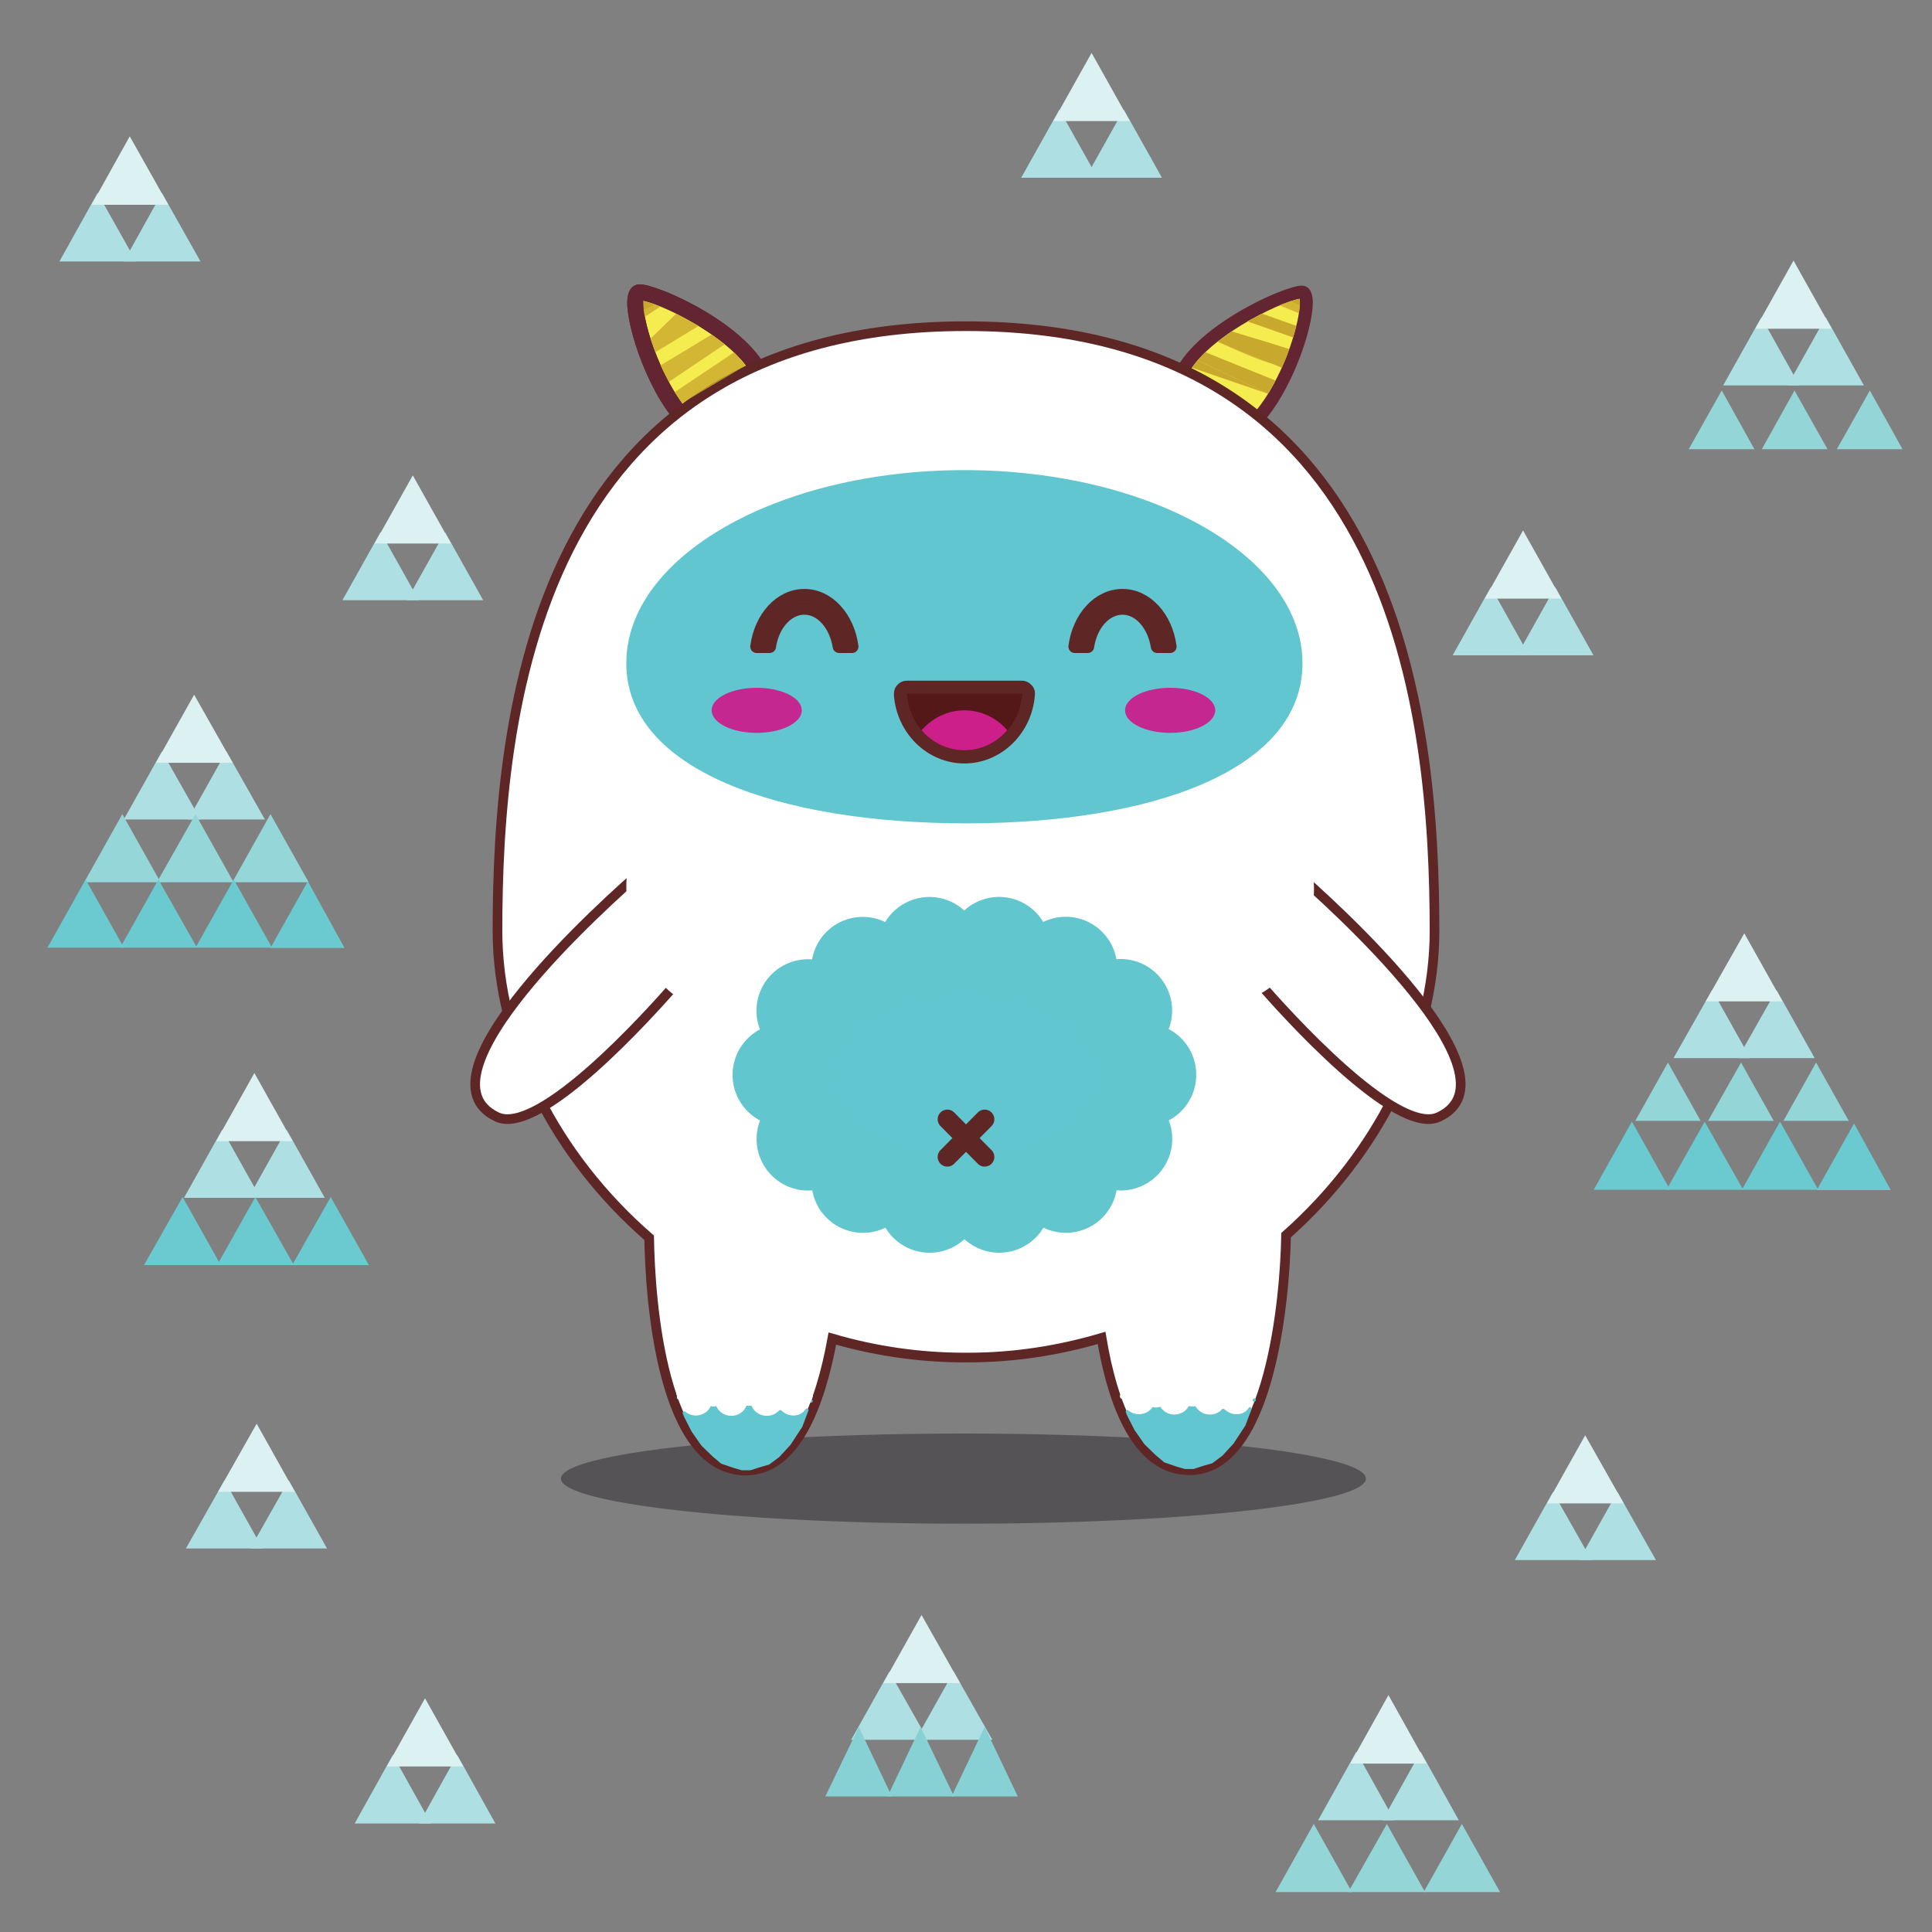 <?xml version="1.0" encoding="utf-8"?>
<!-- Generator: Adobe Illustrator 21.0.2, SVG Export Plug-In . SVG Version: 6.00 Build 0)  -->
<svg version="1.1" xmlns="http://www.w3.org/2000/svg" xmlns:xlink="http://www.w3.org/1999/xlink" x="0px" y="0px"
	 viewBox="0 0 600 600" style="enable-background:new 0 0 600 600;" xml:space="preserve">
<rect x="0" y="0" width="600" height="600" fill="#808080" stroke="none"/>
<style type="text/css">
	.st0{fill:#AEDFE3;stroke:#AEDFE3;stroke-width:3;stroke-miterlimit:10;}
	.st1{fill:#DCF1F2;stroke:#DCF1F2;stroke-width:3;stroke-miterlimit:10;}
	.st2{fill:#94D5D7;stroke:#94D5D7;stroke-width:3;stroke-miterlimit:10;}
	.st3{fill:#94D5D7;stroke:#94D5D7;stroke-miterlimit:10;}
	.st4{fill:#6BCAD0;stroke:#6BCAD0;stroke-width:3;stroke-miterlimit:10;}
	.st5{fill:#95D6D8;stroke:#95D6D8;stroke-width:3;stroke-miterlimit:10;}
	.st6{fill:#87D1D5;stroke:#87D1D5;stroke-width:3;stroke-miterlimit:10;}
	.st7{fill:#6BCAD0;}
	.st8{opacity:0.5;fill:#2A262D;}
	.st9{fill:#F5ED50;}
	.st10{fill:#DABF26;}
	.st11{fill:#632531;}
	.st12{fill:#FFFFFF;stroke:#5E2726;stroke-width:3;stroke-linecap:round;stroke-miterlimit:10;}
	.st13{fill:#61C6D0;}
	.st14{fill:url(#SVGID_1_);stroke:#5E2726;stroke-width:4;stroke-linecap:round;stroke-linejoin:round;stroke-miterlimit:10;}
	.st15{fill:url(#SVGID_2_);stroke:#5E2726;stroke-width:4;stroke-linecap:round;stroke-linejoin:round;stroke-miterlimit:10;}
	.st16{fill:#541818;}
	.st17{fill:#5E2726;}
	.st18{fill:#CD1F8A;}
	.st19{fill:#C42890;}
	.st20{fill:none;stroke:#61C6CE;stroke-width:32;stroke-linecap:round;stroke-miterlimit:10;stroke-dasharray:0,21.689,0,0;}
	.st21{fill:none;stroke:#5E2726;stroke-width:6;stroke-linecap:round;stroke-linejoin:round;stroke-miterlimit:10;}
	.st22{fill:#FFFFFF;}
	.st23{fill:#FFFFFF;stroke:#5E2726;stroke-width:3;stroke-linecap:round;stroke-linejoin:round;stroke-miterlimit:10;}
	.st24{opacity:0.8;fill:#C9A92D;}
	.st25{fill:#C9A92D;}
	.st26{fill:#61C6D0;stroke:#61C6D0;stroke-linecap:round;stroke-linejoin:round;stroke-miterlimit:10;}
	.st27{fill:none;}
</style>
<g id="Background">
	<g>
		<polygon class="st0" points="61,253 79.7,253 70.3,236.4 		"/>
		<g>
			<polygon class="st0" points="41,253 59.7,253 50.3,236.4 			"/>
			<polygon class="st1" points="51,235.4 69.7,235.4 60.3,218.8 			"/>
		</g>
	</g>
	<g>
		<polygon class="st0" points="542.3,327.1 561,327.1 551.7,310.5 		"/>
		<g>
			<polygon class="st0" points="522.3,327.1 541,327.1 531.7,310.5 			"/>
			<polygon class="st1" points="532.3,309.5 551,309.5 541.7,292.9 			"/>
		</g>
	</g>
	<g>
		<polygon class="st0" points="80.3,479.4 99,479.4 89.7,462.8 		"/>
		<g>
			<polygon class="st0" points="60.3,479.4 79,479.4 69.7,462.8 			"/>
			<polygon class="st1" points="70.3,461.8 89,461.8 79.7,445.2 			"/>
		</g>
	</g>
	<g>
		<polygon class="st0" points="79.7,370.5 98.3,370.5 89,353.9 		"/>
		<g>
			<polygon class="st0" points="59.7,370.5 78.3,370.5 69,353.9 			"/>
			<polygon class="st1" points="69.7,352.9 88.3,352.9 79,336.3 			"/>
		</g>
	</g>
	<g>
		<polygon class="st0" points="128.9,184.9 147.5,184.9 138.2,168.3 		"/>
		<g>
			<polygon class="st0" points="108.9,184.9 127.5,184.9 118.2,168.3 			"/>
			<polygon class="st1" points="118.9,167.3 137.5,167.3 128.2,150.7 			"/>
		</g>
	</g>
	<g>
		<polygon class="st0" points="301,409 319.7,409 310.3,392.4 		"/>
		<g>
			<polygon class="st0" points="281,409 299.7,409 290.3,392.4 			"/>
			<polygon class="st1" points="291,391.4 309.7,391.4 300.3,374.8 			"/>
		</g>
	</g>
	<g>
		<polygon class="st0" points="41,79.7 59.7,79.7 50.3,63 		"/>
		<g>
			<polygon class="st0" points="21,79.7 39.7,79.7 30.3,63 			"/>
			<polygon class="st1" points="31,62.1 49.7,62.1 40.3,45.4 			"/>
		</g>
	</g>
	<g>
		<polygon class="st0" points="339.7,53.7 358.3,53.7 349,37.1 		"/>
		<g>
			<polygon class="st0" points="319.7,53.7 338.3,53.7 329,37.1 			"/>
			<polygon class="st1" points="329.7,36.1 348.3,36.1 339,19.5 			"/>
		</g>
	</g>
	<g>
		<polygon class="st0" points="557.7,118.2 576.3,118.2 567,101.6 		"/>
		<g>
			<polygon class="st0" points="537.7,118.2 556.3,118.2 547,101.6 			"/>
			<polygon class="st1" points="547.7,100.6 566.3,100.6 557,84 			"/>
		</g>
	</g>
	<g>
		<polygon class="st0" points="473.7,202 492.3,202 483,185.4 		"/>
		<g>
			<polygon class="st0" points="453.7,202 472.3,202 463,185.4 			"/>
			<polygon class="st1" points="463.7,184.4 482.3,184.4 473,167.8 			"/>
		</g>
	</g>
	<g>
		<polygon class="st0" points="493,483 511.7,483 502.3,466.4 		"/>
		<g>
			<polygon class="st0" points="473,483 491.7,483 482.3,466.4 			"/>
			<polygon class="st1" points="483,465.4 501.7,465.4 492.3,448.8 			"/>
		</g>
	</g>
	<g>
		<polygon class="st0" points="132.7,564.8 151.3,564.8 142,548.1 		"/>
		<g>
			<polygon class="st0" points="112.7,564.8 131.3,564.8 122,548.1 			"/>
			<polygon class="st1" points="122.7,547.1 141.3,547.1 132,530.5 			"/>
		</g>
	</g>
	<g>
		<polygon class="st0" points="431.9,563.8 450.5,563.8 441.2,547.1 		"/>
		<g>
			<polygon class="st0" points="411.9,563.8 430.5,563.8 421.2,547.1 			"/>
			<polygon class="st1" points="421.9,546.2 440.5,546.2 431.2,529.5 			"/>
		</g>
	</g>
	<g>
		<polygon class="st0" points="286.9,538.8 305.6,538.8 296.2,522.2 		"/>
		<g>
			<polygon class="st0" points="266.9,538.8 285.6,538.8 276.2,522.2 			"/>
			<polygon class="st1" points="276.9,521.2 295.6,521.2 286.2,504.6 			"/>
		</g>
	</g>
	<g>
		<polygon class="st2" points="444.7,586.1 463.3,586.1 454,569.5 		"/>
		<polygon class="st2" points="421.3,586.1 440,586.1 430.7,569.5 		"/>
		<polygon class="st2" points="398.7,586.1 417.3,586.1 408,569.5 		"/>
	</g>
	<g>
		<polygon class="st3" points="571.3,139 590,139 580.7,122.3 		"/>
		<polygon class="st3" points="548,139 566.7,139 557.3,122.3 		"/>
		<polygon class="st3" points="525.3,139 544,139 534.7,122.3 		"/>
	</g>
	<g>
		<polygon class="st4" points="93.3,391.4 112,391.4 102.7,374.8 		"/>
		<polygon class="st4" points="70,391.4 88.7,391.4 79.3,374.8 		"/>
		<polygon class="st4" points="47.3,391.4 66,391.4 56.7,374.8 		"/>
	</g>
	<g>
		<polygon class="st5" points="74.7,272.5 93.3,272.5 84,255.9 		"/>
		<polygon class="st5" points="51.3,272.5 70,272.5 60.7,255.9 		"/>
		<polygon class="st5" points="28.7,272.5 47.3,272.5 38,255.9 		"/>
	</g>
	<g>
		<polygon class="st6" points="297.9,556.4 313.7,556.4 305.8,539.8 		"/>
		<polygon class="st6" points="278,556.4 293.9,556.4 285.9,539.8 		"/>
		<polygon class="st6" points="258.7,556.4 274.6,556.4 266.7,539.8 		"/>
	</g>
	<g>
		<g>
			<polygon class="st4" points="63.3,292.8 81.9,292.8 72.6,276.2 			"/>
			<polygon class="st4" points="39.9,292.8 58.6,292.8 49.2,276.2 			"/>
			<polygon class="st4" points="17.3,292.8 35.9,292.8 26.6,276.2 			"/>
		</g>
		<polygon class="st7" points="107,294.4 95.6,273.7 84,294.4 		"/>
	</g>
	<g>
		<polygon class="st3" points="554.7,347.6 573.3,347.6 564,331 		"/>
		<polygon class="st3" points="531.3,347.6 550,347.6 540.7,331 		"/>
		<polygon class="st3" points="508.7,347.6 527.3,347.6 518,331 		"/>
	</g>
	<g>
		<g>
			<polygon class="st4" points="543.5,368 562.1,368 552.8,351.4 			"/>
			<polygon class="st4" points="520.1,368 538.8,368 529.4,351.4 			"/>
			<polygon class="st4" points="497.5,368 516.1,368 506.8,351.4 			"/>
		</g>
		<polygon class="st7" points="587.2,369.6 575.8,348.9 564.2,369.6 		"/>
	</g>
</g>
<g id="Character">
	<ellipse class="st8" cx="299.2" cy="459.2" rx="125" ry="14"/>
	<g>
		<path class="st9" d="M198.7,90.7c-6.9,0,12.2,60.8,33.5,41.8S205.6,90.7,198.7,90.7z"/>
		<path class="st9" d="M223.7,138.2C223.7,138.2,223.7,138.2,223.7,138.2c-5,0-12.7-3.2-20.5-18.3c-4.5-8.8-8-19.9-8-25.9
			c0-4.8,2.4-5.3,3.4-5.3c5.6,0,34.2,12.9,39.9,27.9c1.7,4.4,2.2,11-5,17.4C230.4,136.8,227.1,138.2,223.7,138.2z M199.3,92.8
			c-0.7,3.2,2.3,16.8,9.2,28.5c4.9,8.3,10.3,12.9,15.2,12.9c0,0,0,0,0,0c2.4,0,4.8-1.1,7.1-3.2c4.5-4,5.8-8.2,4-13
			C230.1,105.5,205.4,93.7,199.3,92.8z"/>
	</g>
	<g>
		<path class="st10" d="M223.7,136.7C223.7,136.7,223.7,136.7,223.7,136.7c-8.8,0-15.8-10.9-19.2-17.5c-5.1-9.8-7.8-20.3-7.8-25.2
			c0-3.1,1.1-3.8,1.9-3.8c5.4,0,33,12.4,38.5,26.9c2.2,5.7,0.6,11-4.6,15.7C229.7,135.4,226.7,136.7,223.7,136.7z M198.7,91.2
			c-0.6,0-0.9,1-0.9,2.8c0,10.2,11.7,41.7,26,41.7c0,0,0,0,0,0c2.8,0,5.5-1.2,8.1-3.6c4.9-4.4,6.4-9.3,4.4-14.6
			C231,103.7,203.8,91.2,198.7,91.2z"/>
		<path class="st11" d="M223.7,138.7L223.7,138.7c-9.9,0-17.4-11.6-20.9-18.5c-5.2-10.1-8-21-8-26.1c0-5.2,2.7-5.8,3.9-5.8
			c5.8,0,34.4,12.7,40.3,28.2c2.5,6.5,0.7,12.7-5.2,17.9C230.6,137.2,227.2,138.7,223.7,138.7z M199.8,93.4c0,0.2,0,0.4,0,0.6
			c0,10.5,11.9,39.7,24,39.7c2.2,0,4.5-1,6.8-3.1c4.3-3.8,5.6-7.9,3.8-12.4C229.8,106.2,206.5,94.7,199.8,93.4z"/>
	</g>
	<g>
		<path class="st9" d="M404.3,90.7c6.9,0-12.2,60.8-33.5,41.8C349.4,113.4,397.4,90.7,404.3,90.7z"/>
		<path class="st11" d="M369.4,134c-7.2-6.4-6.7-13-5-17.4c5.7-15,34.3-27.9,39.9-27.9c1,0,3.4,0.5,3.4,5.3c0,6-3.4,17.1-8,25.9
			c-7.8,15.1-15.5,18.3-20.5,18.3c0,0,0,0,0,0C375.9,138.2,372.6,136.8,369.4,134z M368.1,118c-1.8,4.7-0.5,9,4,13
			c2.4,2.1,4.8,3.2,7.1,3.2c0,0,0,0,0,0c4.9,0,10.3-4.6,15.2-12.9c7-11.8,9.9-25.4,9.2-28.5C397.6,93.7,372.9,105.5,368.1,118z"/>
	</g>
	<g>
		<path class="st10" d="M223.7,136.7C223.7,136.7,223.7,136.7,223.7,136.7c-8.8,0-15.8-10.9-19.2-17.5c-5.1-9.8-7.8-20.3-7.8-25.2
			c0-3.1,1.1-3.8,1.9-3.8c5.4,0,33,12.4,38.5,26.9c2.2,5.7,0.6,11-4.6,15.7C229.7,135.4,226.7,136.7,223.7,136.7z M198.7,91.2
			c-0.6,0-0.9,1-0.9,2.8c0,10.2,11.7,41.7,26,41.7c0,0,0,0,0,0c2.8,0,5.5-1.2,8.1-3.6c4.9-4.4,6.4-9.3,4.4-14.6
			C231,103.7,203.8,91.2,198.7,91.2z"/>
		<path class="st11" d="M223.7,138.7L223.7,138.7c-9.9,0-17.4-11.6-20.9-18.5c-5.2-10.1-8-21-8-26.1c0-5.2,2.7-5.8,3.9-5.8
			c5.8,0,34.4,12.7,40.3,28.2c2.5,6.5,0.7,12.7-5.2,17.9C230.6,137.2,227.2,138.7,223.7,138.7z M199.8,93.4c0,0.2,0,0.4,0,0.6
			c0,10.5,11.9,39.7,24,39.7c2.2,0,4.5-1,6.8-3.1c4.3-3.8,5.6-7.9,3.8-12.4C229.8,106.2,206.5,94.7,199.8,93.4z"/>
	</g>
	<path class="st12" d="M445.5,289.1c0-66.3-10.9-187.8-145.5-187.8c-134.6,0-145.5,121.6-145.5,187.8c0,35,18.1,70.1,47.1,95.3
		c0.3,19.5,4,72.3,30,72.3c15.6,0,23.2-20.7,26.9-41c13,3.8,26.8,5.9,41.1,5.9c0.2,0,0.3,0,0.5,0c0.2,0,0.3,0,0.5,0
		c14.4,0,28.3-2.2,41.5-6.1c3.4,20.3,10.9,41.1,27.3,41.1c25.2,0,29.7-54.1,30-73C427.7,358.5,445.5,323.8,445.5,289.1z"/>
	<path class="st13" d="M404.5,206c0,33.1-46.5,49.7-104.5,49.7S194.5,239.1,194.5,206s47-60,105-60S404.5,172.9,404.5,206z"/>
	<radialGradient id="SVGID_1_" cx="249.798" cy="192.869" r="11.877" gradientUnits="userSpaceOnUse">
		<stop  offset="0" style="stop-color:#FFFFFF"/>
		<stop  offset="1" style="stop-color:#000000"/>
	</radialGradient>
	<path class="st14" d="M239,200.8c1-6.8,5.5-11.9,10.8-11.9s9.7,5.1,10.8,11.9h4c-1.2-9-7.3-15.9-14.8-15.9
		c-7.5,0-13.6,6.9-14.8,15.9H239z"/>
	<radialGradient id="SVGID_2_" cx="348.564" cy="192.869" r="11.877" gradientUnits="userSpaceOnUse">
		<stop  offset="0" style="stop-color:#FFFFFF"/>
		<stop  offset="1" style="stop-color:#000000"/>
	</radialGradient>
	<path class="st15" d="M337.8,200.8c1-6.8,5.5-11.9,10.8-11.9s9.7,5.1,10.8,11.9h4c-1.2-9-7.3-15.9-14.8-15.9
		c-7.5,0-13.6,6.9-14.8,15.9H337.8z"/>
	<path class="st16" d="M281.6,215.4c0.7,9.9,8.4,17.6,17.9,17.6c9.5,0,17.3-7.8,17.9-17.6L281.6,215.4z"/>
	<g>
		<g>
			<path class="st16" d="M299.5,235.1c-10.4,0-19.2-8.6-19.9-19.5c0-0.6,0.2-1.1,0.5-1.5c0.4-0.4,0.9-0.6,1.5-0.6h35.9
				c0.6,0,1.1,0.2,1.5,0.6c0.4,0.4,0.6,0.9,0.5,1.5C318.7,226.5,310,235.1,299.5,235.1z"/>
			<path class="st17" d="M281.6,215.4l35.9,0c-0.7,9.9-8.4,17.6-17.9,17.6C290,233.1,282.3,225.3,281.6,215.4 M281.6,211.4
				c-1.1,0-2.2,0.5-2.9,1.3c-0.8,0.8-1.1,1.9-1.1,3c0.8,12,10.4,21.4,21.9,21.4s21.1-9.4,21.9-21.4c0.1-1.1-0.3-2.2-1.1-3
				c-0.8-0.8-1.8-1.3-2.9-1.3L281.6,211.4L281.6,211.4z"/>
		</g>
		<path class="st18" d="M299.5,220.6c-5.3,0-10,2.4-13.3,6.2c3.3,3.8,8,6.2,13.3,6.2s10-2.4,13.3-6.2
			C309.6,223,304.8,220.6,299.5,220.6z"/>
	</g>
	<ellipse class="st19" cx="235" cy="220.6" rx="14" ry="7"/>
	<ellipse class="st19" cx="363.4" cy="220.6" rx="14" ry="7"/>
	<g>
		<ellipse class="st13" cx="299.5" cy="333.8" rx="56" ry="40"/>
		<ellipse class="st20" cx="299.5" cy="333.8" rx="56" ry="40"/>
	</g>
	<g>
		<line class="st21" x1="294.2" y1="347.6" x2="305.8" y2="359.3"/>
		<line class="st21" x1="294.2" y1="359.3" x2="305.8" y2="347.6"/>
	</g>
	<path class="st22" d="M26.9,56.7"/>
	<path class="st23" d="M400.8,269.6l-9.6,35.8c7.8,9,42.4,47.6,55.6,41.5C473.6,334.5,413.8,280.8,400.8,269.6z"/>
	<path class="st23" d="M200.4,269.6l9.6,35.8c-7.8,9-42.4,47.6-55.6,41.5C127.6,334.5,187.4,280.8,200.4,269.6z"/>

		<ellipse transform="matrix(0.319 -0.948 0.948 0.319 -3.12 564.637)" class="st22" cx="391.2" cy="284.5" rx="26.4" ry="15.2"/>
	<path class="st22" d="M196.8,289.6c4.8,15.2,15.7,25.1,24.3,22.1c8.6-3.1,11.6-17.9,6.8-33.1s-15.7-25.1-24.3-22.1
		C195,259.5,192,274.3,196.8,289.6z"/>
	<polygon class="st24" points="202,105.2 210,97.4 217,101.2 203.5,109.4 	"/>
	<polygon class="st25" points="203.3,94.5 199.9,96.4 199.8,93.4 	"/>
	<polygon class="st25" points="387.4,99.8 401.6,104.8 402.6,101.2 391.9,97.4 	"/>
	<g>
		<polygon class="st24" points="372.6,111.2 394.1,121.9 396.1,118.2 374.3,109.4 		"/>
		<path class="st24" d="M381.8,103.4l-3.6,2.7c0,0,19.4,9.3,20.4,6.9c1-2.4,0.4-0.6,1.3-3.2C400.9,107.1,381.8,103.4,381.8,103.4z"
			/>
		<path class="st24" d="M400.5,93.6l-3.2,1.2l6.1,2.5c0,0,0.3-2.5,0.3-2.5C403.7,94.9,400.5,93.6,400.5,93.6z"/>
	</g>
	<g>
		<polygon class="st24" points="221,103.9 205.1,113.5 207.7,118.6 225.1,106.9 		"/>
		<polygon class="st24" points="228,109.4 209.5,121.8 211.8,125.2 231.6,113.5 		"/>
		<polygon class="st24" points="202.5,94.2 199.9,96.4 200.2,98.4 205.1,95.2 		"/>
	</g>
	<g>
		<path class="st26" d="M232.7,434.6c0,0.1,0,0.3,0,0.4C232.7,434.8,232.7,434.7,232.7,434.6L232.7,434.6z"/>
		<path class="st26" d="M210.8,433.9L210.8,433.9l0,0.1C210.7,434,210.7,434,210.8,433.9z"/>
		<path class="st26" d="M251.9,435.1L251.9,435.1L251.9,435.1C251.9,435.1,251.9,435.1,251.9,435.1z"/>
		<path class="st26" d="M246.4,440.1c-1.6,0-3-0.7-4.1-1.7c-1,1.1-2.5,1.8-4.2,1.8c-3,0-5.5-2.4-5.5-5.2c0,2.9-2.5,5.2-5.5,5.2
			c-3,0-5.5-2.4-5.5-5.2c0-0.2,0-0.5,0.1-0.7l-0.1,0c0,0.2,0,0.4,0,0.6c0,2.9-2.5,5.2-5.5,5.2c-1.4,0-2.6-0.5-3.6-1.3l0.4,1l2.3,4.5
			l3,4.3l3.4,3.3l2.6,2.2l3.8,1.3l2.4,0.7h2.6l3.1-1l2.5-0.7l3.1-2.3l3.4-3.7l3.6-5.5l1.9-5C249.8,439.2,248.2,440.1,246.4,440.1z"
			/>
	</g>
	<path class="st27" d="M214,431.6c-0.8,0.6-1.8,0.5-2.7,0.3c0-0.2-0.1-0.7,0-0.9c-0.3,1.1,0.2,1.9,1,2.6"/>
	<ellipse class="st27" cx="212.3" cy="431.4" rx="1.7" ry="1.8"/>
	<ellipse class="st27" cx="219.6" cy="422.9" rx="0.1" ry="0.1"/>
	<ellipse class="st22" cx="211.7" cy="433" rx="1.4" ry="1.5"/>
	<ellipse class="st22" cx="212.1" cy="432.5" rx="2.1" ry="1.9"/>
	<ellipse class="st22" cx="300.7" cy="388" rx="1.4" ry="1.5"/>
	<ellipse class="st22" cx="221.6" cy="433.3" rx="3.4" ry="3.5"/>
	<ellipse class="st22" cx="232.6" cy="433.1" rx="3.4" ry="3.5"/>
	<ellipse class="st22" cx="249.1" cy="433" rx="3.4" ry="3.5"/>
	<polygon class="st25" points="403.6,92.8 403.7,94.9 400.5,93.6 	"/>
	<polygon class="st25" points="371.9,111.9 393.8,122.3 396.1,118.2 374.3,109.4 	"/>
	<polygon class="st25" points="400.4,108.4 382.5,102.9 378.2,106.1 398.1,114.2 	"/>
	<polyline class="st25" points="393.8,122.3 371.9,111.9 370.2,114.2 	"/>
	<g>
		<path class="st26" d="M370.3,434.2c0,0.1,0,0.3,0,0.4C370.3,434.5,370.3,434.4,370.3,434.2L370.3,434.2z"/>
		<path class="st26" d="M348.4,433.6L348.4,433.6l0,0.1C348.3,433.7,348.4,433.7,348.4,433.6z"/>
		<path class="st26" d="M389.5,434.8L389.5,434.8L389.5,434.8C389.5,434.8,389.5,434.8,389.5,434.8z"/>
		<path class="st26" d="M384,439.7c-1.6,0-3-0.7-4.1-1.7c-1,1.1-2.5,1.8-4.2,1.8c-3,0-5.5-2.4-5.5-5.2c0,2.9-2.5,5.2-5.5,5.2
			c-3,0-5.5-2.4-5.5-5.2c0-0.2,0-0.5,0.1-0.7l-0.1,0c0,0.2,0,0.4,0,0.6c0,2.9-2.5,5.2-5.5,5.2c-1.4,0-2.6-0.5-3.6-1.3l0.4,1l2.3,4.5
			l3,4.3l3.4,3.3l2.6,2.2l3.8,1.3l2.4,0.7h2.6l3.1-1l2.5-0.7l3.1-2.3l3.4-3.7l3.6-5.5l1.9-5C387.4,438.9,385.8,439.7,384,439.7z"/>
	</g>
	<circle class="st22" cx="359" cy="433" r="4.1"/>
	<circle class="st22" cx="370.3" cy="432.7" r="4.1"/>
	<ellipse class="st22" cx="348.4" cy="433.6" rx="0.6" ry="0.8"/>
	<ellipse class="st22" cx="300.4" cy="391.6" rx="0.6" ry="0.8"/>
	<ellipse class="st22" cx="210.8" cy="433.9" rx="0.6" ry="0.7"/>
	<ellipse class="st22" cx="250.8" cy="435.1" rx="0.9" ry="1.1"/>
</g>
</svg>
